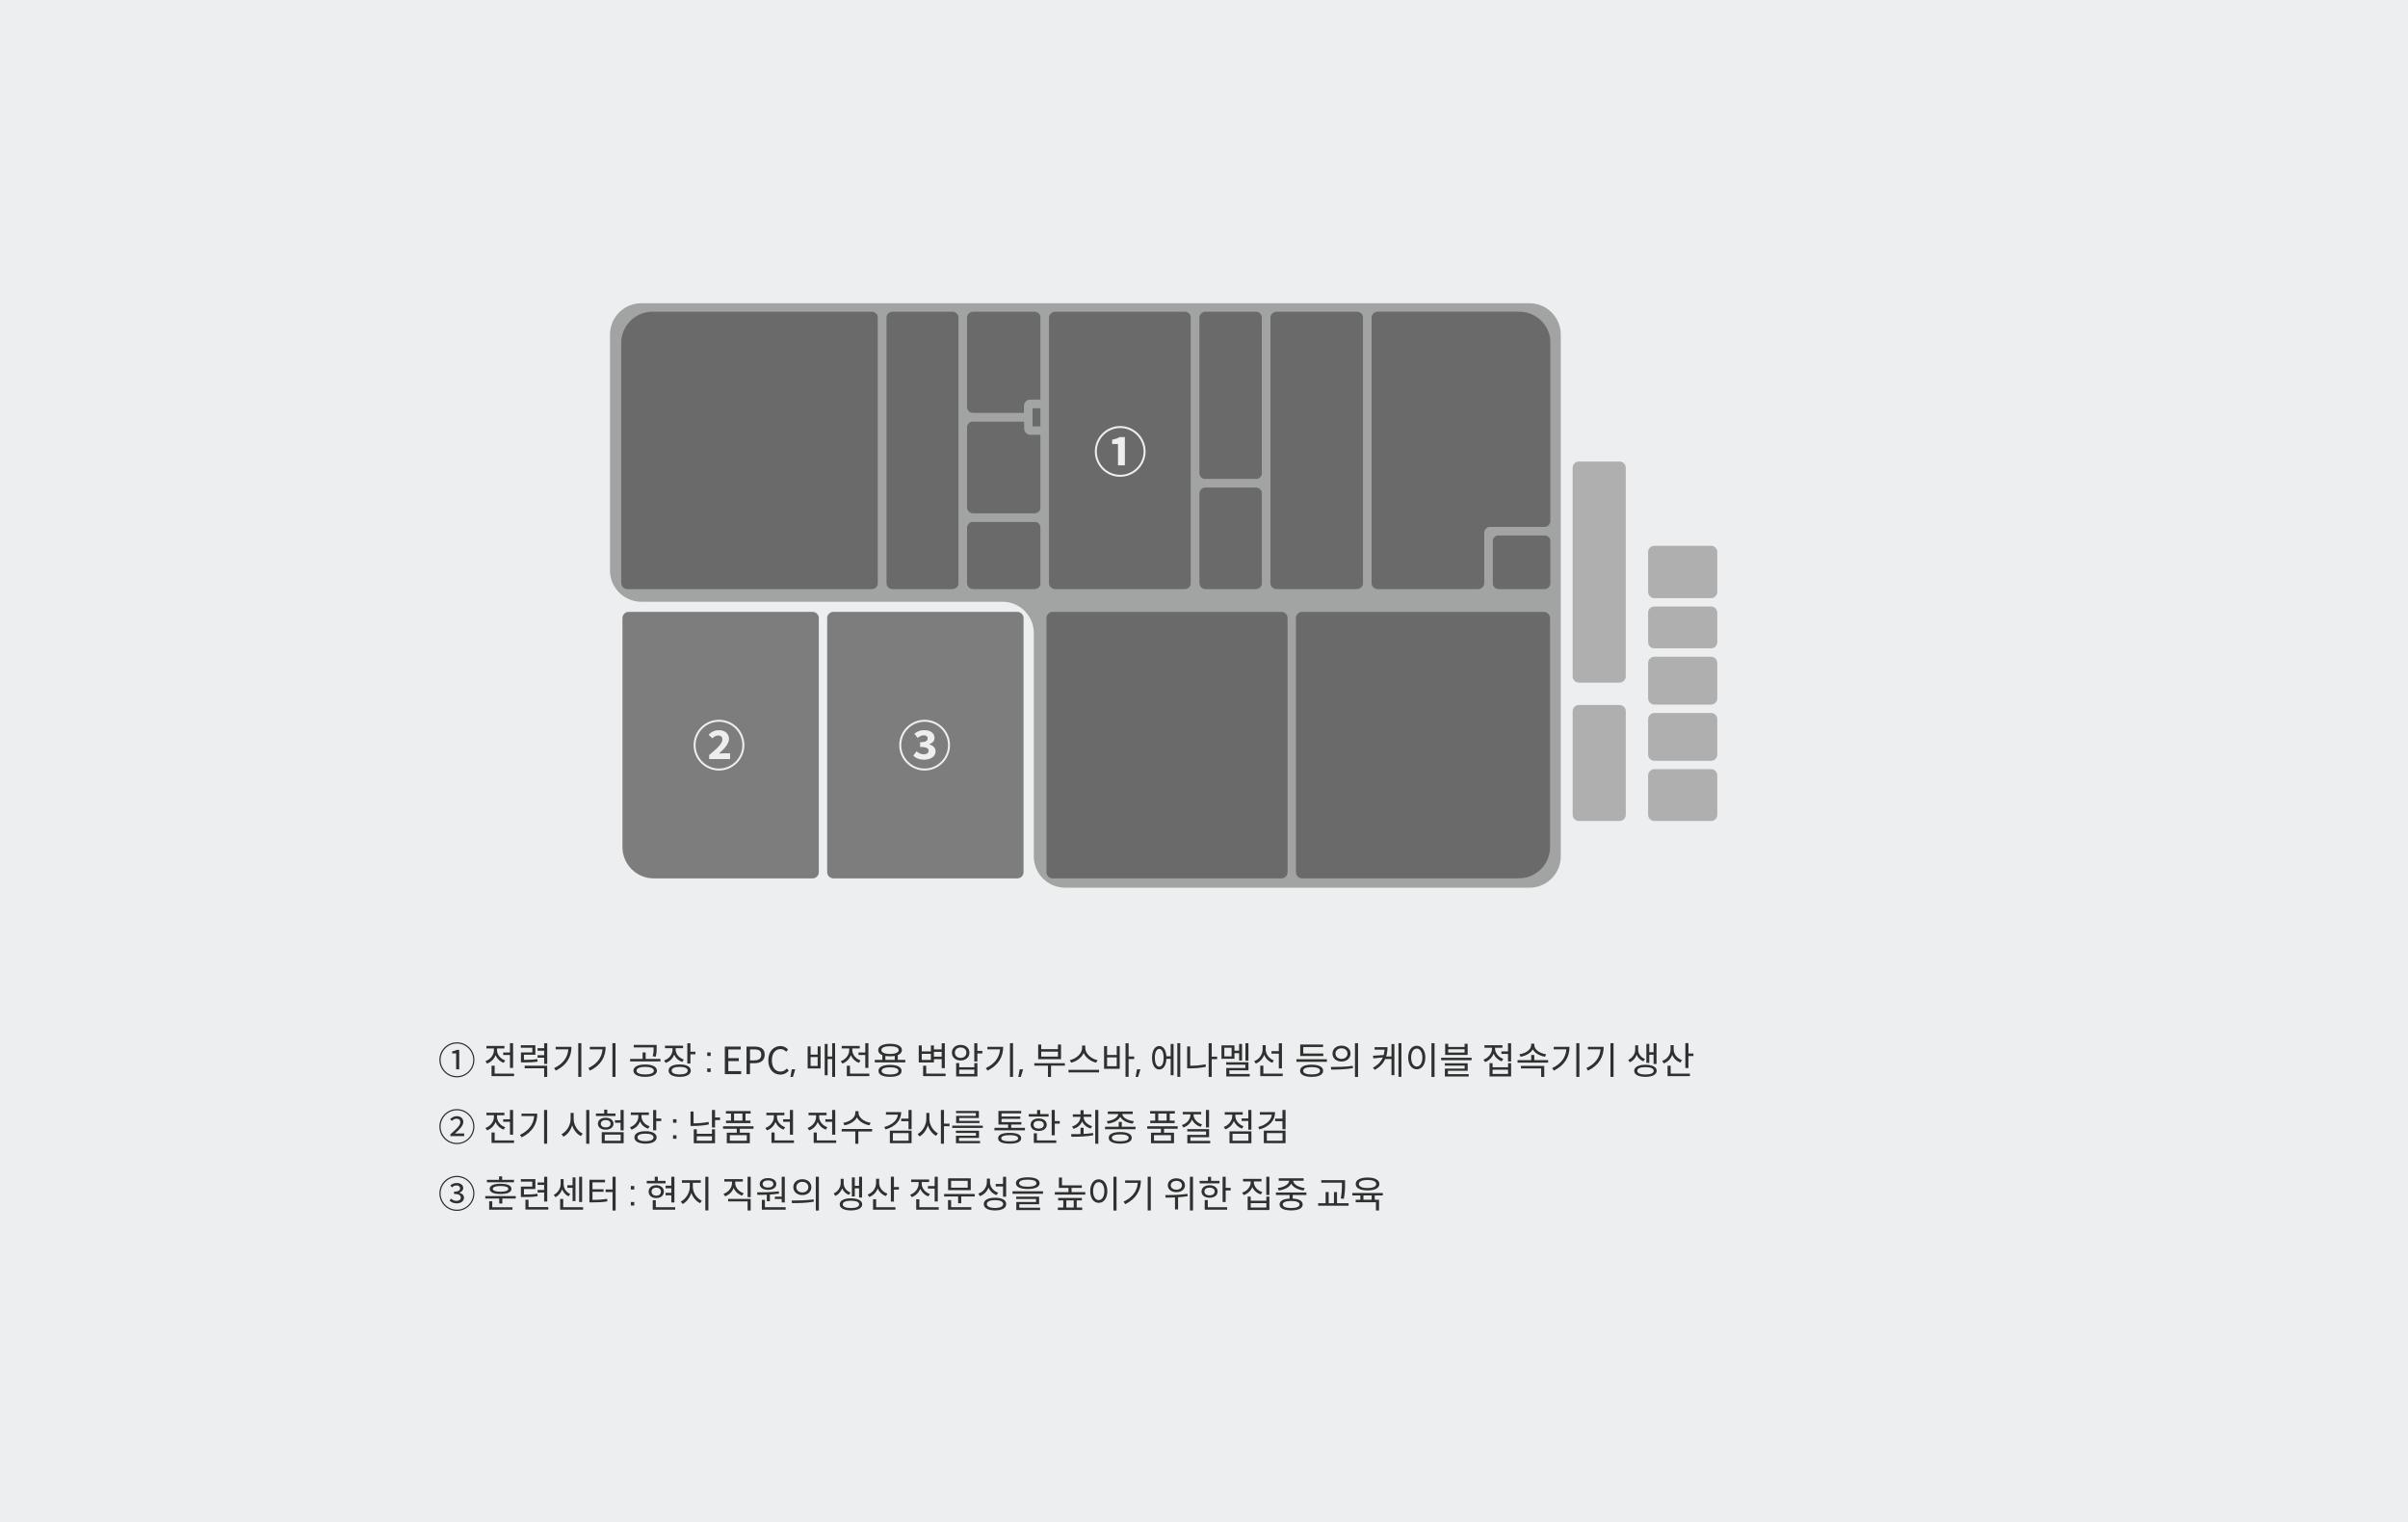 <?xml version="1.0" encoding="utf-8"?>
<!-- Generator: Adobe Illustrator 26.1.0, SVG Export Plug-In . SVG Version: 6.00 Build 0)  -->
<svg version="1.1" id="Layer_1" xmlns="http://www.w3.org/2000/svg" xmlns:xlink="http://www.w3.org/1999/xlink" x="0px" y="0px"
	 viewBox="0 0 1154 729.33" style="enable-background:new 0 0 1154 729.33;" xml:space="preserve">
<style type="text/css">
	.st0{fill:#ECEEEF;}
	.st1{fill:#303030;}
	.st2{fill:#7D7D7D;}
	.st3{fill:#AFAFAF;}
	.st4{opacity:0.5;fill:#595959;}
</style>
<rect class="st0" width="1154" height="729.33"/>
<g>
	<path class="st1" d="M210.57,507.86c0-4.63,3.76-8.39,8.39-8.39c4.63,0,8.39,3.76,8.39,8.39c0,4.66-3.8,8.39-8.39,8.39
		C214.33,516.25,210.57,512.49,210.57,507.86z M226.78,507.86c0-4.32-3.49-7.81-7.81-7.81c-4.36,0-7.81,3.55-7.81,7.81
		c0,4.32,3.49,7.81,7.81,7.81S226.78,512.18,226.78,507.86z M216.69,503.83c0.95-0.16,1.62-0.4,2.25-0.74h1.13v9.33h-1.48v-7.63
		h-1.91V503.83z"/>
	<path class="st1" d="M237.48,505.65c-0.7,1.87-2.18,3.31-4.07,4.01l-0.77-1.15c2.39-0.86,4.07-3.01,4.07-5.29v-0.81h-3.6v-1.21
		h8.62v1.21h-3.55v0.79c0,2.09,1.58,4.14,3.93,4.95l-0.74,1.15C239.57,508.66,238.18,507.3,237.48,505.65z M235.56,515.68v-4.99h1.5
		v3.78h9.29v1.21H235.56z M245.89,499.9v11.83h-1.5v-6.18h-3.24v-1.21h3.24v-4.45H245.89z"/>
	<path class="st1" d="M250.8,509.09h-1.15v-4.79h5.47v-2.23h-5.53v-1.21h6.97v4.57h-5.47v2.45c2.99,0,4.56-0.09,6.41-0.38l0.14,1.19
		C255.66,509.03,254.02,509.09,250.8,509.09z M262.25,516.06h-1.48v-4.16h-9.33v-1.21h10.8V516.06z M260.78,509.83v-2.99h-3.15
		v-1.19h3.15v-2.16h-3.15v-1.21h3.15v-2.38h1.48v9.92H260.78z"/>
	<path class="st1" d="M266.35,513.03l-0.79-1.21c4.34-2.07,6.5-5.17,6.81-9h-6.07v-1.19h7.56
		C273.86,506.3,271.74,510.38,266.35,513.03z M277.12,516.04v-16.15h1.48v16.15H277.12z"/>
	<path class="st1" d="M282.73,513.03l-0.79-1.21c4.34-2.07,6.5-5.17,6.81-9h-6.07v-1.19h7.56
		C290.24,506.3,288.12,510.38,282.73,513.03z M293.5,516.04v-16.15h1.48v16.15H293.5z"/>
	<path class="st1" d="M301.99,508.62v-1.21h5.96v-3.1h1.48v3.1h7.09v1.21H301.99z M314.83,513.07c0,1.82-2.2,2.95-5.64,2.95
		c-3.44,0-5.62-1.13-5.62-2.95c0-1.87,2.18-2.97,5.62-2.97C312.63,510.1,314.83,511.19,314.83,513.07z M303.7,500.71h11v1.37
		c0,1.3,0,2.61-0.45,4.27l-1.44-0.16c0.43-1.66,0.43-2.86,0.43-4.11v-0.18h-9.54V500.71z M313.35,513.07c0-1.15-1.62-1.84-4.16-1.84
		c-2.52,0-4.14,0.68-4.14,1.84c0,1.13,1.62,1.8,4.14,1.8C311.73,514.87,313.35,514.22,313.35,513.07z"/>
	<path class="st1" d="M323.09,505.38c-0.7,1.87-2.12,3.26-4.07,3.96l-0.76-1.17c2.45-0.86,4.05-2.9,4.05-5.26v-0.63h-3.62v-1.19
		h8.66v1.19h-3.56v0.63c0,2.11,1.51,4.02,3.91,4.79l-0.7,1.15C325.12,508.26,323.79,506.98,323.09,505.38z M331.05,513.03
		c0,1.89-2.05,2.99-5.31,2.99c-3.31,0-5.33-1.1-5.33-2.99c0-1.87,2.02-2.97,5.33-2.97C329,510.06,331.05,511.16,331.05,513.03z
		 M329.57,513.03c0-1.15-1.44-1.8-3.83-1.8c-2.47,0-3.85,0.65-3.85,1.8s1.39,1.82,3.85,1.82
		C328.13,514.85,329.57,514.18,329.57,513.03z M330.87,505.22v4.43h-1.48v-9.74h1.48v4.07h2.39v1.24H330.87z"/>
	<path class="st1" d="M340.57,506.01h-1.64v-1.69h1.64V506.01z M340.57,513.68h-1.64v-1.69h1.64V513.68z"/>
	<path class="st1" d="M354.97,502.91h-5.94v4.14h5.01v1.42h-5.01v4.81h6.14v1.42h-7.81v-13.2h7.62V502.91z"/>
	<path class="st1" d="M366.47,505.38c0,2.81-1.98,4.09-4.86,4.09h-2.18v5.24h-1.67v-13.2h3.76
		C364.47,501.51,366.47,502.5,366.47,505.38z M364.82,505.38c0-1.89-1.17-2.52-3.49-2.52h-1.89v5.26h1.96
		C363.72,508.12,364.82,507.27,364.82,505.38z"/>
	<path class="st1" d="M368.2,508.12c0-4.27,2.49-6.86,5.85-6.86c1.6,0,2.86,0.79,3.62,1.64l-0.9,1.08c-0.7-0.74-1.55-1.26-2.7-1.26
		c-2.5,0-4.16,2.03-4.16,5.35c0,3.33,1.58,5.42,4.11,5.42c1.3,0,2.21-0.56,3.06-1.48l0.92,1.04c-1.08,1.22-2.32,1.89-4.05,1.89
		C370.68,514.94,368.2,512.38,368.2,508.12z"/>
	<path class="st1" d="M380,516.06h-1.19l0.65-3.64h1.64L380,516.06z"/>
	<path class="st1" d="M393.24,511.99h-6.18v-10.57h1.4v3.94h3.39v-3.94h1.39V511.99z M388.46,510.8h3.39v-4.27h-3.39V510.8z
		 M398.8,516.04v-8.55h-2.18v7.76h-1.39v-15h1.39v6.03h2.18v-6.39h1.41v16.15H398.8z"/>
	<path class="st1" d="M407.76,505.65c-0.7,1.87-2.18,3.31-4.07,4.01l-0.77-1.15c2.39-0.86,4.07-3.01,4.07-5.29v-0.81h-3.6v-1.21
		h8.62v1.21h-3.55v0.79c0,2.09,1.58,4.14,3.93,4.95l-0.74,1.15C409.85,508.66,408.46,507.3,407.76,505.65z M405.83,515.68v-4.99h1.5
		v3.78h9.29v1.21H405.83z M416.17,499.9v11.83h-1.5v-6.18h-3.24v-1.21h3.24v-4.45H416.17z"/>
	<path class="st1" d="M419.23,509.07v-1.19h3.62v-2.27c-1.31-0.52-1.98-1.33-1.98-2.43c0-1.87,2.18-3.01,5.67-3.01
		c3.51,0,5.67,1.13,5.67,3.01c0,1.08-0.72,1.91-1.96,2.41v2.29h3.6v1.19H419.23z M432.06,513.16c0,1.85-2.05,2.86-5.53,2.86
		c-3.46,0-5.53-1.01-5.53-2.86s2.07-2.88,5.53-2.88C430.01,510.28,432.06,511.3,432.06,513.16z M426.54,505.04
		c2.61,0,4.16-0.7,4.16-1.85c0-1.17-1.55-1.85-4.16-1.85c-2.61,0-4.16,0.68-4.16,1.85C422.38,504.33,423.93,505.04,426.54,505.04z
		 M430.57,513.16c0-1.1-1.49-1.73-4.03-1.73c-2.54,0-4.03,0.63-4.03,1.73c0,1.1,1.5,1.73,4.03,1.73
		C429.08,514.88,430.57,514.25,430.57,513.16z M428.79,505.99c-0.63,0.13-1.39,0.18-2.25,0.18c-0.81,0-1.57-0.05-2.23-0.18v1.89
		h4.48V505.99z"/>
	<path class="st1" d="M440.29,500.97h1.46v2.84h4.36v-2.84h1.46v1.89h3.73v-2.95h1.49v11.94h-1.49v-4.3h-3.73v1.55h-7.27V500.97z
		 M441.75,507.9h4.36v-2.92h-4.36V507.9z M442.39,515.68v-5.01h1.48v3.8h9.29v1.21H442.39z M451.29,506.33v-2.29h-3.73v2.29H451.29z
		"/>
	<path class="st1" d="M460.36,508.17c-2.43,0-4.18-1.51-4.18-3.75c0-2.21,1.75-3.71,4.18-3.71c2.45,0,4.21,1.49,4.21,3.71
		C464.57,506.66,462.81,508.17,460.36,508.17z M460.36,506.94c1.62,0,2.77-1.04,2.77-2.52c0-1.53-1.13-2.48-2.77-2.48
		c-1.6,0-2.75,0.99-2.75,2.48C457.6,505.9,458.76,506.94,460.36,506.94z M468.39,515.82h-10.17v-6.41h1.46v2h7.26v-2h1.46V515.82z
		 M459.67,514.62h7.26v-2.05h-7.26V514.62z M468.39,508.64h-1.48v-8.73h1.48v3.67h2.39v1.22h-2.39V508.64z"/>
	<path class="st1" d="M473.25,513.03l-0.79-1.21c4.34-2.07,6.5-5.17,6.81-9h-6.07v-1.19h7.56
		C480.75,506.3,478.63,510.38,473.25,513.03z M484.01,516.04v-16.15h1.48v16.15H484.01z"/>
	<path class="st1" d="M489.21,516.06h-1.19l0.65-3.64h1.64L489.21,516.06z"/>
	<path class="st1" d="M503.7,516.06h-1.48v-5.4h-6.55v-1.19h14.66v1.19h-6.63V516.06z M497.53,500.54h1.46v2.21H507v-2.21h1.48v6.99
		h-10.95V500.54z M498.98,506.31H507v-2.38h-8.01V506.31z"/>
	<path class="st1" d="M512.07,513.88v-1.22h14.64v1.22H512.07z M519.33,504.57c-1.01,2.36-3.57,4.09-5.98,4.66l-0.67-1.22
		c2.81-0.58,5.87-2.97,5.87-5.74v-1.24h1.55v1.24c0,2.74,3.06,5.22,5.89,5.74l-0.67,1.22C522.87,508.66,520.33,506.94,519.33,504.57
		z"/>
	<path class="st1" d="M536.61,512.15h-7.51v-10.89h1.46v4.27h4.61v-4.27h1.44V512.15z M530.56,510.94h4.61v-4.25h-4.61V510.94z
		 M540.87,516.02h-1.48V499.9h1.48v6.34h2.67v1.24h-2.67V516.02z"/>
	<path class="st1" d="M545.42,516.06h-1.19l0.65-3.64h1.64L545.42,516.06z"/>
	<path class="st1" d="M562.42,515.25h-1.4v-7.87h-2.04c-0.14,3.17-1.44,5.11-3.42,5.11c-2.11,0-3.46-2.16-3.46-5.65
		c0-3.46,1.35-5.6,3.46-5.6c1.94,0,3.22,1.89,3.42,4.93h2.04v-5.92h1.4V515.25z M557.65,506.84c0-2.59-0.85-4.23-2.09-4.23
		c-1.3,0-2.11,1.64-2.11,4.23c0,2.68,0.81,4.29,2.11,4.29S557.65,509.52,557.65,506.84z M564.22,516.04v-16.15h1.41v16.15H564.22z"
		/>
	<path class="st1" d="M577.72,509.99l0.18,1.22c-2.75,0.56-5.22,0.74-7.69,0.74h-1.28v-10.5h1.46v9.25
		C572.71,510.71,575.11,510.51,577.72,509.99z M580.71,516.04h-1.48v-16.15h1.48v6.45h2.59v1.22h-2.59V516.04z"/>
	<path class="st1" d="M585.37,500.93h6.23v2.54h2.23v-3.22h1.4v7.94h-1.4v-3.51h-2.23v2.68h-6.23V500.93z M586.75,506.22h3.47v-4.16
		h-3.47V506.22z M587.67,515.82v-4.05h9.15v-1.58h-9.18v-1.17h10.66v3.87h-9.16v1.75h9.78v1.19H587.67z M596.87,499.9h1.42v8.37
		h-1.42V499.9z"/>
	<path class="st1" d="M605.85,505.45c-0.7,1.94-2.12,3.44-4.02,4.21l-0.77-1.17c2.41-0.86,4.03-3.19,4.03-5.64v-2h1.48v2.05
		c0,2.25,1.6,4.38,3.91,5.24l-0.77,1.13C607.9,508.58,606.55,507.2,605.85,505.45z M603.96,515.68v-5.04h1.48v3.83h9.29v1.21H603.96
		z M609.33,503.69h3.53v-3.78h1.5v12.06h-1.5v-7.06h-3.53V503.69z"/>
	<path class="st1" d="M621.28,508.8v-1.22h14.62v1.22H621.28z M634.1,513.1c0,1.87-2.09,2.92-5.53,2.92c-3.44,0-5.53-1.04-5.53-2.92
		c0-1.87,2.09-2.92,5.53-2.92C632.01,510.19,634.1,511.23,634.1,513.1z M623.11,500.54h10.96v1.19h-9.49v3.11h9.6v1.19h-11.07
		V500.54z M632.6,513.1c0-1.15-1.49-1.76-4.03-1.76c-2.54,0-4.03,0.61-4.03,1.76s1.5,1.76,4.03,1.76
		C631.11,514.87,632.6,514.25,632.6,513.1z"/>
	<path class="st1" d="M648.28,510.73l0.13,1.1c-3.65,0.67-7.53,0.7-10.46,0.7l-0.18-1.24C640.73,511.28,644.71,511.25,648.28,510.73
		z M647.22,504.87c0,2.25-1.8,3.8-4.32,3.8c-2.5,0-4.32-1.55-4.32-3.8s1.82-3.8,4.32-3.8C645.42,501.08,647.22,502.62,647.22,504.87
		z M640.01,504.87c0,1.49,1.21,2.54,2.88,2.54c1.67,0,2.88-1.04,2.88-2.54c0-1.51-1.21-2.54-2.88-2.54
		C641.22,502.33,640.01,503.36,640.01,504.87z M649.34,516.07v-16.19h1.48v16.19H649.34z"/>
	<path class="st1" d="M668.24,515.21h-1.39v-7.74h-2.99c-0.92,2-2.45,3.78-5.04,5.22l-0.85-1.06c2.47-1.37,3.94-3.02,4.74-4.92
		l-4.54,0.45l-0.2-1.26l5.13-0.34c0.23-0.85,0.36-1.69,0.41-2.58h-4.75v-1.19h6.18c0,1.51-0.18,3.03-0.63,4.47h2.54v-5.96h1.39
		V515.21z M670.2,516.02v-16.15h1.41v16.15H670.2z"/>
	<path class="st1" d="M683.07,506.76c0,3.44-1.71,5.64-4.11,5.64c-2.39,0-4.1-2.2-4.1-5.64s1.71-5.64,4.1-5.64
		C681.36,501.13,683.07,503.33,683.07,506.76z M676.27,506.76c0,2.63,1.12,4.32,2.7,4.32c1.57,0,2.68-1.69,2.68-4.32
		c0-2.61-1.12-4.3-2.68-4.3C677.38,502.46,676.27,504.15,676.27,506.76z M686.01,516.07v-16.19h1.48v16.19H686.01z"/>
	<path class="st1" d="M690.63,508.04v-1.17h14.62v1.17H690.63z M703.86,515.86h-11.42v-3.8h9.47v-1.42h-9.52v-1.12h10.98v3.6h-9.49
		v1.6h9.97V515.86z M692.57,500.17h1.46v1.53h7.85v-1.53h1.46v5.33h-10.77V500.17z M694.03,504.37h7.85v-1.55h-7.85V504.37z"/>
	<path class="st1" d="M715.76,504.91c-0.7,1.87-2.16,3.31-4.05,4.03l-0.77-1.17c2.4-0.86,4.07-2.97,4.07-5.29v-0.41h-3.6v-1.21h8.62
		v1.21h-3.55v0.41c0,2.05,1.58,4.11,3.93,4.92l-0.74,1.17C717.87,507.9,716.48,506.57,715.76,504.91z M724.17,515.82h-10.33v-6.37
		h1.46v1.98h7.42v-1.98h1.46V515.82z M715.29,514.62h7.42v-2.04h-7.42V514.62z M722.69,508.66v-3.64h-3.19v-1.21h3.19v-3.91h1.48
		v8.75H722.69z"/>
	<path class="st1" d="M727.26,509.2v-1.21h6.55v-2.45h1.48v2.45h6.63v1.21H727.26z M734.55,502.84c-1.01,1.87-3.38,3.11-5.85,3.55
		l-0.56-1.19c2.88-0.38,5.65-2.2,5.65-4.34v-0.72h1.51v0.72c0,2.14,2.79,3.96,5.67,4.34l-0.56,1.19
		C737.97,505.95,735.56,504.71,734.55,502.84z M740.06,516.06h-1.48v-4.09h-9.7v-1.21h11.18V516.06z"/>
	<path class="st1" d="M744.65,513.03l-0.79-1.21c4.34-2.07,6.5-5.17,6.81-9h-6.07v-1.19h7.56
		C752.16,506.3,750.03,510.38,744.65,513.03z M755.42,516.04v-16.15h1.48v16.15H755.42z"/>
	<path class="st1" d="M761.03,513.03l-0.79-1.21c4.34-2.07,6.5-5.17,6.81-9h-6.07v-1.19h7.56
		C768.54,506.3,766.41,510.38,761.03,513.03z M771.79,516.04v-16.15h1.48v16.15H771.79z"/>
	<path class="st1" d="M784.36,505.47c-0.58,1.51-1.71,2.88-3.29,3.58l-0.79-1.15c2.09-0.9,3.37-3.04,3.37-4.83v-2.18h1.42v2.18
		c0,1.76,1.21,3.62,3.28,4.39l-0.79,1.13C786.03,507.97,784.93,506.84,784.36,505.47z M793.95,513.12c0,1.82-2.09,2.9-5.4,2.9
		c-3.31,0-5.38-1.08-5.38-2.9c0-1.82,2.07-2.9,5.38-2.9C791.86,510.22,793.95,511.3,793.95,513.12z M792.5,513.12
		c0-1.15-1.48-1.75-3.94-1.75s-3.93,0.59-3.93,1.75s1.46,1.76,3.93,1.76S792.5,514.27,792.5,513.12z M789,500.21h1.4v4.01h2.05
		v-4.32h1.42v9.96h-1.42v-4.43h-2.05v3.91H789V500.21z"/>
	<path class="st1" d="M801.37,505.47c-0.67,1.94-2.09,3.38-4.03,4.1l-0.77-1.17c2.47-0.86,4.03-3.04,4.03-5.55v-2h1.48v2.03
		c0,2.21,1.6,4.25,3.98,5.11l-0.74,1.17C803.49,508.51,802.09,507.2,801.37,505.47z M809.87,515.68h-10.71v-5.01h1.48v3.8h9.24
		V515.68z M809.16,506.06v5.74h-1.48v-11.94h1.48v4.97h2.39v1.22H809.16z"/>
	<path class="st1" d="M210.57,539.86c0-4.63,3.76-8.39,8.39-8.39c4.63,0,8.39,3.76,8.39,8.39c0,4.66-3.8,8.39-8.39,8.39
		C214.33,548.25,210.57,544.49,210.57,539.86z M226.78,539.86c0-4.32-3.49-7.81-7.81-7.81c-4.36,0-7.81,3.55-7.81,7.81
		c0,4.32,3.49,7.81,7.81,7.81S226.78,544.18,226.78,539.86z M220.6,537.77c0-1.08-0.59-1.71-1.84-1.71c-0.88,0-1.62,0.5-2.2,1.06
		l-0.85-0.79c0.92-0.95,1.89-1.46,3.19-1.46c1.95,0,3.13,1.12,3.13,2.79c0,1.73-1.75,3.51-4.05,5.56c0.56-0.05,1.21-0.07,1.84-0.07
		h2.65v1.26h-6.63v-0.86C218.87,540.91,220.6,539.25,220.6,537.77z"/>
	<path class="st1" d="M237.48,537.65c-0.7,1.87-2.18,3.31-4.07,4.01l-0.77-1.15c2.39-0.86,4.07-3.01,4.07-5.29v-0.81h-3.6v-1.21
		h8.62v1.21h-3.55v0.79c0,2.09,1.58,4.14,3.93,4.95l-0.74,1.15C239.57,540.66,238.18,539.3,237.48,537.65z M235.56,547.68v-4.99h1.5
		v3.78h9.29v1.21H235.56z M245.89,531.9v11.83h-1.5v-6.18h-3.24v-1.21h3.24v-4.45H245.89z"/>
	<path class="st1" d="M249.97,545.03l-0.79-1.21c4.34-2.07,6.5-5.17,6.81-9h-6.07v-1.19h7.56
		C257.48,538.3,255.36,542.38,249.97,545.03z M260.74,548.04v-16.15h1.48v16.15H260.74z"/>
	<path class="st1" d="M279.24,543.19l-0.88,1.19c-1.87-0.92-3.38-2.79-4.16-5.11c-0.74,2.47-2.29,4.41-4.18,5.42l-0.9-1.21
		c2.36-1.15,4.34-4.2,4.34-7.29v-2.9h1.46v2.9C274.92,539.14,276.87,542.13,279.24,543.19z M280.94,548.07v-16.19h1.48v16.19H280.94
		z"/>
	<path class="st1" d="M285.6,533.58h3.94v-1.85h1.48v1.85h3.94v1.19h-9.36V533.58z M290.28,541.34c-2.2,0-3.75-1.13-3.75-2.86
		s1.55-2.88,3.75-2.88c2.16,0,3.73,1.15,3.73,2.88S292.44,541.34,290.28,541.34z M290.28,540.24c1.37,0,2.34-0.68,2.34-1.76
		s-0.97-1.76-2.34-1.76c-1.37,0-2.34,0.68-2.34,1.76S288.91,540.24,290.28,540.24z M298.88,547.82h-10.5v-5.29h10.5V547.82z
		 M297.44,543.7h-7.62v2.93h7.62V543.7z M297.39,541.66v-3.65h-2.68v-1.21h2.68v-4.9h1.5v9.76H297.39z"/>
	<path class="st1" d="M306.71,537.38c-0.7,1.87-2.12,3.26-4.07,3.96l-0.76-1.17c2.45-0.86,4.05-2.9,4.05-5.26v-0.63h-3.62v-1.19
		h8.66v1.19h-3.56v0.63c0,2.11,1.51,4.02,3.91,4.79l-0.7,1.15C308.75,540.26,307.41,538.98,306.71,537.38z M314.67,545.03
		c0,1.89-2.05,2.99-5.31,2.99c-3.31,0-5.33-1.1-5.33-2.99c0-1.87,2.02-2.97,5.33-2.97C312.62,542.06,314.67,543.16,314.67,545.03z
		 M313.19,545.03c0-1.15-1.44-1.8-3.83-1.8c-2.47,0-3.85,0.65-3.85,1.8s1.39,1.82,3.85,1.82
		C311.75,546.85,313.19,546.18,313.19,545.03z M314.49,537.22v4.43h-1.48v-9.74h1.48v4.07h2.39v1.24H314.49z"/>
	<path class="st1" d="M324.19,538.01h-1.64v-1.69h1.64V538.01z M324.19,545.68h-1.64v-1.69h1.64V545.68z"/>
	<path class="st1" d="M332.18,539.54h-1.26v-6.9h1.46v5.65c2.32-0.02,4.56-0.18,7.17-0.68l0.18,1.21
		C336.97,539.38,334.63,539.54,332.18,539.54z M342.66,547.82h-10.19v-6.66h1.46v2.14h7.27v-2.14h1.46V547.82z M333.93,546.63h7.27
		v-2.14h-7.27V546.63z M342.68,540.29h-1.49v-8.39h1.49v3.6h2.39v1.22h-2.39V540.29z"/>
	<path class="st1" d="M359.33,542.78v5.04h-11.02v-5.04h4.77v-1.89h-6.57v-1.19h14.6v1.19h-6.55v1.89H359.33z M347.88,532.41h11.85
		v1.19h-2.45v3.39h2.38v1.19h-11.72v-1.19h2.38v-3.39h-2.43V532.41z M349.75,546.63h8.14v-2.68h-8.14V546.63z M351.78,536.98h4.02
		v-3.39h-4.02V536.98z"/>
	<path class="st1" d="M371.64,537.65c-0.7,1.87-2.18,3.31-4.07,4.01l-0.77-1.15c2.4-0.86,4.07-3.01,4.07-5.29v-0.81h-3.6v-1.21h8.62
		v1.21h-3.55v0.79c0,2.09,1.58,4.14,3.93,4.95l-0.74,1.15C373.72,540.66,372.34,539.3,371.64,537.65z M369.71,547.68v-4.99h1.5v3.78
		h9.29v1.21H369.71z M380.04,531.9v11.83h-1.49v-6.18h-3.24v-1.21h3.24v-4.45H380.04z"/>
	<path class="st1" d="M391.87,537.65c-0.7,1.87-2.18,3.31-4.07,4.01l-0.77-1.15c2.4-0.86,4.07-3.01,4.07-5.29v-0.81h-3.6v-1.21h8.62
		v1.21h-3.55v0.79c0,2.09,1.58,4.14,3.93,4.95l-0.74,1.15C393.96,540.66,392.57,539.3,391.87,537.65z M389.94,547.68v-4.99h1.5v3.78
		h9.29v1.21H389.94z M400.28,531.9v11.83h-1.49v-6.18h-3.24v-1.21h3.24v-4.45H400.28z"/>
	<path class="st1" d="M411.36,548.06h-1.48v-5.85h-6.52v-1.22h14.58l0.02,1.22h-6.61V548.06z M410.66,535.45
		c-1.01,1.96-3.46,3.35-5.96,3.78l-0.59-1.19c2.95-0.43,5.78-2.36,5.78-4.68v-0.9h1.55v0.9c0,2.25,2.88,4.25,5.82,4.68l-0.61,1.19
		C414.12,538.8,411.72,537.41,410.66,535.45z"/>
	<path class="st1" d="M424.38,541.21l-0.61-1.15c3.91-1.1,6.23-3.19,6.54-5.94h-5.73v-1.21h7.29
		C431.87,537,428.98,539.92,424.38,541.21z M436.87,547.8h-10.42v-6.01h10.42V547.8z M435.43,542.96h-7.53v3.66h7.53V542.96z
		 M435.39,541.11v-3.85h-3.51v-1.21h3.51v-4.16h1.48v9.22H435.39z"/>
	<path class="st1" d="M449.49,543.1l-0.92,1.17c-1.73-0.92-3.19-2.79-3.91-5.02c-0.7,2.39-2.2,4.34-4.01,5.35l-0.88-1.19
		c2.32-1.21,4.16-4.29,4.16-7.22v-2.9h1.46v2.9C445.38,539.02,447.24,541.95,449.49,543.1z M452.39,548.04h-1.48V531.9h1.48v6.54
		h2.67v1.22h-2.67V548.04z"/>
	<path class="st1" d="M456.34,540.51v-1.12h14.64v1.12H456.34z M469.67,547.82h-11.54v-3.58h9.58v-1.35h-9.61v-1.06h11.07v3.44
		h-9.58v1.49h10.08V547.82z M458.18,532.35h10.93v3.37h-9.43v1.39h9.72v1.06h-11.18v-3.46h9.43v-1.31h-9.47V532.35z"/>
	<path class="st1" d="M476.56,541.63v-1.19h6.57v-1.58h-4.64v-6.5h10.89v1.15h-9.42v1.5h8.99v1.12h-8.99v1.58h9.51v1.15h-4.86v1.58
		h6.57v1.19H476.56z M489.39,545.43c0,1.73-1.95,2.59-5.53,2.59s-5.53-0.86-5.53-2.59c0-1.67,1.94-2.58,5.53-2.58
		S489.39,543.75,489.39,545.43z M487.92,545.43c0-0.95-1.44-1.48-4.05-1.48c-2.61,0-4.05,0.52-4.05,1.48c0,1.01,1.44,1.48,4.05,1.48
		C486.48,546.9,487.92,546.43,487.92,545.43z"/>
	<path class="st1" d="M493.01,533.87h4.01v-1.96h1.48v1.96h4.03v1.19h-9.52V533.87z M497.76,541.95c-2.29,0-3.85-1.19-3.85-3.01
		c0-1.8,1.57-2.99,3.85-2.99c2.3,0,3.87,1.19,3.87,2.99C501.63,540.76,500.07,541.95,497.76,541.95z M497.76,540.8
		c1.46,0,2.47-0.7,2.47-1.86s-1.01-1.84-2.47-1.84c-1.51,0-2.45,0.68-2.45,1.84S496.25,540.8,497.76,540.8z M506.21,547.68h-10.77
		v-4.63h1.48v3.42h9.29V547.68z M505.49,538.46V544h-1.48v-12.1h1.48v5.31h2.39v1.24H505.49z"/>
	<path class="st1" d="M523.81,542.92l0.13,1.1c-3.62,0.67-7.58,0.7-10.46,0.7l-0.2-1.24c1.37,0,2.88,0,4.54-0.05v-3.01h1.48v2.94
		C520.8,543.27,522.37,543.16,523.81,542.92z M517.81,535.18h-3.67v-1.19h3.67v-1.98h1.48v1.98h3.73v1.19h-3.73
		c0.05,2.07,1.71,3.75,4.09,4.47l-0.68,1.13c-1.94-0.58-3.38-1.8-4.12-3.4c-0.7,1.73-2.18,2.95-4.12,3.58l-0.68-1.15
		C516.16,539.09,517.76,537.29,517.81,535.18z M524.87,548.06v-16.17h1.48v16.17H524.87z"/>
	<path class="st1" d="M529.57,541.12v-1.19h6.55v-2.32h1.48v2.32h6.57v1.19H529.57z M535.92,533.81h-5.01v-1.19h11.94v1.19h-5.02
		c0.14,1.8,2.72,3.15,5.55,3.44l-0.52,1.17c-2.67-0.29-5.06-1.5-5.98-3.24c-0.92,1.75-3.31,2.95-5.96,3.24l-0.54-1.17
		C533.2,536.96,535.78,535.61,535.92,533.81z M542.39,545.23c0,1.8-2.07,2.79-5.53,2.79s-5.53-0.99-5.53-2.79
		c0-1.78,2.07-2.77,5.53-2.77S542.39,543.45,542.39,545.23z M540.89,545.23c0-1.08-1.49-1.64-4.03-1.64c-2.61,0-4.03,0.56-4.03,1.64
		s1.42,1.66,4.03,1.66C539.4,546.88,540.89,546.31,540.89,545.23z"/>
	<path class="st1" d="M562.62,542.78v5.04H551.6v-5.04h4.77v-1.89h-6.57v-1.19h14.6v1.19h-6.55v1.89H562.62z M551.17,532.41h11.85
		v1.19h-2.45v3.39h2.38v1.19h-11.72v-1.19h2.38v-3.39h-2.43V532.41z M553.04,546.63h8.14v-2.68h-8.14V546.63z M555.07,536.98h4.02
		v-3.39h-4.02V536.98z"/>
	<path class="st1" d="M571.26,536.44c-0.7,1.8-2.2,3.19-4.16,3.85l-0.7-1.17c2.43-0.76,4.09-2.75,4.09-4.95v-0.18h-3.69v-1.19h8.86
		v1.19H572v0.18c0,2.07,1.67,3.91,4.07,4.63l-0.68,1.15C573.49,539.38,572,538.1,571.26,536.44z M569.01,547.86v-4.03h8.97v-1.62h-9
		v-1.15h10.46v3.87h-8.97v1.76h9.51v1.17H569.01z M577.94,531.9h1.48v8.37h-1.48V531.9z"/>
	<path class="st1" d="M591.31,537.16c-0.7,1.87-2.18,3.31-4.07,4.02l-0.77-1.15c2.4-0.86,4.07-3.01,4.07-5.29v-0.61h-3.6v-1.21h8.62
		v1.21h-3.55v0.59c0,2.09,1.58,4.14,3.93,4.95l-0.74,1.15C593.4,540.17,592.01,538.82,591.31,537.16z M599.72,547.82h-10.5v-5.69
		h10.5V547.82z M598.28,543.3h-7.62v3.33h7.62V543.3z M598.22,541.34v-4.18h-3.19v-1.22h3.19v-4.05h1.49v9.45H598.22z"/>
	<path class="st1" d="M603.58,541.21l-0.61-1.15c3.91-1.1,6.23-3.19,6.54-5.94h-5.73v-1.21h7.29
		C611.07,537,608.19,539.92,603.58,541.21z M616.08,547.8h-10.42v-6.01h10.42V547.8z M614.64,542.96h-7.53v3.66h7.53V542.96z
		 M614.6,541.11v-3.85h-3.51v-1.21h3.51v-4.16h1.48v9.22H614.6z"/>
	<path class="st1" d="M210.57,571.86c0-4.63,3.76-8.39,8.39-8.39c4.63,0,8.39,3.76,8.39,8.39c0,4.66-3.8,8.39-8.39,8.39
		C214.33,580.25,210.57,576.49,210.57,571.86z M226.78,571.86c0-4.32-3.49-7.81-7.81-7.81c-4.36,0-7.81,3.55-7.81,7.81
		c0,4.32,3.49,7.81,7.81,7.81S226.78,576.18,226.78,571.86z M215.43,575.3l0.72-0.95c0.63,0.59,1.44,1.1,2.68,1.1
		c1.17,0,2-0.63,2-1.58c0-1.04-0.79-1.73-3.24-1.73v-1.1c2.14,0,2.9-0.67,2.9-1.6c0-0.86-0.63-1.39-1.71-1.39
		c-0.85,0-1.57,0.34-2.2,0.94l-0.77-0.92c0.79-0.72,1.78-1.19,3.01-1.19c1.85,0,3.17,0.88,3.17,2.47c0,1.08-0.76,1.75-1.84,2.16
		v0.05c1.22,0.31,2.2,1.08,2.2,2.38c0,1.66-1.55,2.7-3.47,2.7C217.27,576.63,216.13,576.04,215.43,575.3z"/>
	<path class="st1" d="M240.74,574.31v2.41h-1.48v-2.41h-6.7v-1.17h14.6v1.17H240.74z M233.34,565.38h5.82v-1.67h1.48v1.67h5.69v1.15
		h-12.98V565.38z M245.58,579.68h-11.16v-4.02h1.48v2.84h9.69V579.68z M239.9,567.24c3.33,0,5.2,0.86,5.2,2.45
		c0,1.6-1.87,2.47-5.2,2.47c-3.38,0-5.22-0.86-5.22-2.47C234.67,568.1,236.51,567.24,239.9,567.24z M239.9,568.32
		c-2.39,0-3.73,0.49-3.73,1.37c0,0.88,1.33,1.37,3.73,1.37s3.71-0.49,3.71-1.37C243.6,568.8,242.29,568.32,239.9,568.32z"/>
	<path class="st1" d="M250.8,573.61h-1.17v-5h5.46v-2.38h-5.49v-1.19h6.97v4.72h-5.47v2.65c2.86,0,4.5-0.07,6.43-0.41l0.14,1.21
		C255.59,573.57,253.92,573.61,250.8,573.61z M251.81,579.61v-4.7h1.48v3.51h9.47v1.19H251.81z M257.64,570.22h3.13v-2.41h-3.13
		v-1.19h3.13v-2.72h1.49v11.87h-1.49v-4.34h-3.13V570.22z"/>
	<path class="st1" d="M269.41,569.94c-0.58,1.58-1.69,2.97-3.21,3.75l-0.83-1.13c2.09-1.01,3.31-3.26,3.31-5.15v-2.38h1.42v2.38
		c0,1.93,1.13,3.82,3.17,4.74l-0.81,1.13C271.02,572.57,269.97,571.38,269.41,569.94z M268.44,579.68v-5.15h1.48v3.94h9.53v1.21
		H268.44z M271.88,567.96h2.52v-3.75h1.39v11.33h-1.39v-6.37h-2.52V567.96z M277.55,563.89h1.42V576h-1.42V563.89z"/>
	<path class="st1" d="M290.93,574.46l0.16,1.21c-2.34,0.43-4.3,0.5-7.38,0.5h-1.24v-10.82h7.47v1.22h-6v3.33h5.29v1.19h-5.29v3.87
		C286.87,574.96,288.71,574.83,290.93,574.46z M293.55,580.06v-8.86h-3.33v-1.22h3.33v-6.1h1.48v16.19H293.55z"/>
	<path class="st1" d="M303.96,570.01h-1.64v-1.69h1.64V570.01z M303.96,577.68h-1.64v-1.69h1.64V577.68z"/>
	<path class="st1" d="M309.93,565.87h3.85v-1.98h1.48v1.98h3.71v1.19h-9.04V565.87z M314.5,574.11c-2.14,0-3.66-1.24-3.66-3.1
		c0-1.84,1.51-3.06,3.66-3.06s3.66,1.22,3.66,3.06C318.16,572.87,316.65,574.11,314.5,574.11z M314.5,572.96
		c1.37,0,2.25-0.79,2.25-1.94s-0.88-1.91-2.25-1.91s-2.25,0.76-2.25,1.91S313.14,572.96,314.5,572.96z M312.81,579.68v-4.52h1.48
		v3.31h9.29v1.21H312.81z M323.2,563.9v12.3h-1.49v-3.42h-2.74v-1.21h2.74v-2.18h-2.74v-1.21h2.74v-4.29H323.2z"/>
	<path class="st1" d="M336.36,575.36l-0.83,1.19c-1.87-0.86-3.46-2.72-4.23-4.93c-0.72,2.34-2.36,4.43-4.16,5.33l-0.86-1.19
		c2.32-1.12,4.29-4.14,4.29-6.93v-2.05h-3.75v-1.22h9.02v1.22h-3.8v2.05C332.04,571.56,333.98,574.35,336.36,575.36z M338.01,580.04
		V563.9h1.48v16.13H338.01z"/>
	<path class="st1" d="M351.58,569.27c-0.7,1.87-2.14,3.28-4.09,3.98l-0.77-1.15c2.45-0.86,4.09-2.99,4.09-5.24v-0.65h-3.69v-1.19
		h8.86v1.19h-3.65v0.65c0,2.14,1.67,4.14,4.05,4.92l-0.72,1.17C353.78,572.29,352.32,571,351.58,569.27z M359.76,580.04h-1.48v-4.34
		h-9.33v-1.19h10.8V580.04z M358.28,573.66v-9.78h1.48v9.78H358.28z"/>
	<path class="st1" d="M363,572.58l-0.2-1.22c2.99,0,6.99-0.04,10.41-0.47l0.13,1.06c-1.44,0.22-2.92,0.38-4.38,0.47v3.19h-1.48
		v-3.12C365.88,572.57,364.36,572.58,363,572.58z M364.08,567.34c0-1.69,1.62-2.81,3.98-2.81c2.36,0,3.98,1.12,3.98,2.81
		c0,1.73-1.62,2.83-3.98,2.83C365.7,570.17,364.08,569.07,364.08,567.34z M365.1,579.68v-4.7h1.48v3.49h9.94v1.21H365.1z
		 M365.48,567.34c0,1.08,1.04,1.73,2.58,1.73s2.57-0.65,2.57-1.73c0-1.03-1.04-1.71-2.57-1.71S365.48,566.32,365.48,567.34z
		 M376.1,563.89v12.3h-1.48v-1.66h-3.28v-1.1h3.28v-9.54H376.1z"/>
	<path class="st1" d="M389.89,574.73l0.13,1.1c-3.65,0.67-7.53,0.7-10.46,0.7l-0.18-1.24C382.35,575.28,386.33,575.25,389.89,574.73
		z M388.83,568.87c0,2.25-1.8,3.8-4.32,3.8c-2.5,0-4.32-1.55-4.32-3.8s1.82-3.8,4.32-3.8C387.03,565.08,388.83,566.62,388.83,568.87
		z M381.63,568.87c0,1.49,1.21,2.54,2.88,2.54c1.67,0,2.88-1.04,2.88-2.54c0-1.51-1.21-2.54-2.88-2.54
		C382.83,566.33,381.63,567.36,381.63,568.87z M390.95,580.07v-16.19h1.48v16.19H390.95z"/>
	<path class="st1" d="M403.6,569.47c-0.58,1.51-1.71,2.88-3.29,3.58l-0.79-1.15c2.09-0.9,3.37-3.04,3.37-4.83v-2.18h1.42v2.18
		c0,1.76,1.21,3.62,3.28,4.39l-0.79,1.13C405.28,571.97,404.18,570.84,403.6,569.47z M413.2,577.12c0,1.82-2.09,2.9-5.4,2.9
		c-3.31,0-5.38-1.08-5.38-2.9c0-1.82,2.07-2.9,5.38-2.9C411.11,574.22,413.2,575.3,413.2,577.12z M411.74,577.12
		c0-1.15-1.48-1.75-3.94-1.75s-3.93,0.59-3.93,1.75s1.46,1.76,3.93,1.76S411.74,578.27,411.74,577.12z M408.25,564.21h1.4v4.01h2.05
		v-4.32h1.42v9.96h-1.42v-4.43h-2.05v3.91h-1.4V564.21z"/>
	<path class="st1" d="M420.61,569.47c-0.67,1.94-2.09,3.38-4.03,4.1l-0.77-1.17c2.47-0.86,4.03-3.04,4.03-5.55v-2h1.48v2.03
		c0,2.21,1.6,4.25,3.98,5.11l-0.74,1.17C422.74,572.51,421.33,571.2,420.61,569.47z M429.11,579.68H418.4v-5.01h1.48v3.8h9.24
		V579.68z M428.41,570.06v5.74h-1.48v-11.94h1.48v4.97h2.39v1.22H428.41z"/>
	<path class="st1" d="M441.01,569.65c-0.7,1.87-2.18,3.31-4.07,4.01l-0.77-1.15c2.39-0.86,4.07-3.01,4.07-5.29v-0.81h-3.6v-1.21
		h8.62v1.21h-3.55v0.79c0,2.09,1.58,4.14,3.93,4.95l-0.74,1.15C443.1,572.66,441.71,571.3,441.01,569.65z M439.08,579.68v-4.99h1.5
		v3.78h9.29v1.21H439.08z M449.42,563.9v11.83h-1.5v-6.18h-3.24v-1.21h3.24v-4.45H449.42z"/>
	<path class="st1" d="M460.65,573.34v3.26h-1.48v-3.26h-6.72v-1.19h14.67v1.19H460.65z M465.49,579.68h-11.16v-4.61h1.48v3.4h9.69
		V579.68z M454.36,564.64h10.86v5.67h-10.86V564.64z M455.8,569.13h7.96v-3.29h-7.96V569.13z"/>
	<path class="st1" d="M473.71,569.07c-0.7,1.94-2.14,3.37-4.09,4.11l-0.77-1.21c2.5-0.86,4.09-3.06,4.09-5.51v-1.66h1.48v1.6
		c0,2.29,1.55,4.3,3.92,5.13l-0.79,1.15C475.75,572.03,474.42,570.75,473.71,569.07z M482.21,576.98c0,1.93-2.05,3.04-5.37,3.04
		s-5.38-1.12-5.38-3.04c0-1.94,2.07-3.04,5.38-3.04S482.21,575.03,482.21,576.98z M480.75,576.98c0-1.22-1.44-1.89-3.91-1.89
		s-3.91,0.67-3.91,1.89c0,1.17,1.44,1.87,3.91,1.87S480.75,578.15,480.75,576.98z M477.17,567.33h3.51v-3.42h1.5v9.54h-1.5v-4.92
		h-3.51V567.33z"/>
	<path class="st1" d="M485.23,572.04v-1.19h14.62v1.19H485.23z M486.87,566.97c0-1.82,2.12-2.81,5.67-2.81
		c3.55,0,5.67,0.99,5.67,2.81s-2.12,2.79-5.67,2.79C489,569.76,486.87,568.78,486.87,566.97z M498.47,579.86h-11.42v-3.87h9.47
		v-1.44H487v-1.12h10.98v3.64h-9.49v1.64h9.97V579.86z M488.38,566.97c0,1.08,1.48,1.69,4.16,1.69c2.68,0,4.16-0.61,4.16-1.69
		s-1.48-1.69-4.16-1.69C489.86,565.27,488.38,565.89,488.38,566.97z"/>
	<path class="st1" d="M505.5,572.44v-1.19h6.55v-2.05h-4.59v-4.95h1.48v3.76h9.51v1.19h-4.92v2.05h6.57v1.19H505.5z M518.63,579.82
		h-11.67v-1.19h2.61v-3.4h-2.47v-1.19h11.38v1.19h-2.47v3.4h2.61V579.82z M514.56,575.23h-3.53v3.4h3.53V575.23z"/>
	<path class="st1" d="M530.67,570.76c0,3.44-1.71,5.64-4.11,5.64c-2.39,0-4.1-2.2-4.1-5.64s1.71-5.64,4.1-5.64
		C528.96,565.13,530.67,567.33,530.67,570.76z M523.86,570.76c0,2.63,1.12,4.32,2.7,4.32c1.57,0,2.68-1.69,2.68-4.32
		c0-2.61-1.12-4.3-2.68-4.3C524.98,566.46,523.86,568.15,523.86,570.76z M533.6,580.07v-16.19h1.48v16.19H533.6z"/>
	<path class="st1" d="M539.25,577.03l-0.79-1.21c4.34-2.07,6.5-5.17,6.81-9h-6.07v-1.19h7.56
		C546.76,570.3,544.63,574.38,539.25,577.03z M550.02,580.04v-16.15h1.48v16.15H550.02z"/>
	<path class="st1" d="M564.58,573.72v5.82h-1.48v-5.73c-1.6,0.07-3.1,0.09-4.47,0.09l-0.2-1.24c3.03,0,7.09-0.05,10.64-0.58
		l0.13,1.1C567.68,573.45,566.15,573.63,564.58,573.72z M559.65,567.97c0-1.96,1.73-3.33,4.12-3.33s4.11,1.37,4.11,3.33
		c0,1.96-1.71,3.31-4.11,3.31S559.65,569.94,559.65,567.97z M561.07,567.97c0,1.24,1.12,2.11,2.7,2.11c1.58,0,2.68-0.81,2.68-2.11
		c0-1.3-1.1-2.11-2.68-2.11C562.18,565.87,561.07,566.73,561.07,567.97z M570.25,580.06V563.9h1.48v16.15H570.25z"/>
	<path class="st1" d="M574.91,565.87h4.01v-1.96h1.48v1.96h4.03v1.19h-9.52V565.87z M579.66,573.95c-2.29,0-3.85-1.19-3.85-3.01
		c0-1.8,1.57-2.99,3.85-2.99c2.3,0,3.87,1.19,3.87,2.99C583.53,572.76,581.97,573.95,579.66,573.95z M579.66,572.8
		c1.46,0,2.47-0.7,2.47-1.86s-1.01-1.84-2.47-1.84c-1.51,0-2.45,0.68-2.45,1.84S578.15,572.8,579.66,572.8z M588.11,579.68h-10.77
		v-4.63h1.48v3.42h9.29V579.68z M587.39,570.46V576h-1.48v-12.1h1.48v5.31h2.39v1.24H587.39z"/>
	<path class="st1" d="M600.16,568.82c-0.7,1.8-2.18,3.19-4.12,3.85l-0.76-1.17c2.45-0.77,4.11-2.81,4.11-5.01v-0.36h-3.69v-1.21
		h8.86v1.21h-3.66v0.36c0,2.09,1.67,4.03,4.07,4.75l-0.72,1.13C602.38,571.79,600.9,570.5,600.16,568.82z M608.34,579.82h-10.41
		v-6.41h1.46v1.96h7.49v-1.96h1.46V579.82z M599.39,578.62h7.49v-2.09h-7.49V578.62z M606.86,572.64v-8.75h1.48v8.75H606.86z"/>
	<path class="st1" d="M624.29,577.17c0,1.85-2.05,2.84-5.51,2.84s-5.55-0.99-5.55-2.84c0-1.67,1.71-2.67,4.79-2.81v-1.73h-6.55
		v-1.19h14.6v1.19h-6.55v1.73C622.59,574.51,624.29,575.5,624.29,577.17z M617.82,565.81h-5.01v-1.19h11.94v1.19h-5.02
		c0.14,1.8,2.68,3.15,5.53,3.49l-0.52,1.17c-2.65-0.34-5.04-1.49-5.96-3.29c-0.88,1.8-3.31,2.95-5.96,3.29l-0.52-1.17
		C615.14,568.96,617.68,567.61,617.82,565.81z M618.76,575.48c-2.54,0-4.03,0.61-4.03,1.69s1.5,1.71,4.03,1.71
		c2.54,0,4.03-0.63,4.03-1.71S621.3,575.48,618.76,575.48z"/>
	<path class="st1" d="M631.7,577.77v-1.21h3.58v-5.35h1.46v5.35h2.54v-5.35h1.46v5.35h5.56v1.21H631.7z M633.21,565.51h11.38v1.78
		c0,2.05,0,4.16-0.58,7.18l-1.46-0.18c0.45-2.43,0.56-4.56,0.56-7v-0.58h-9.9V565.51z"/>
	<path class="st1" d="M660.88,574.91v5.15h-1.48v-3.96h-9.7v-1.19h2.23v-2.05h-3.85v-1.19h14.6v1.19h-3.85v2.05H660.88z
		 M649.7,567.36c0-1.94,2.2-3.1,5.67-3.1c3.49,0,5.67,1.15,5.67,3.1c0,1.95-2.18,3.08-5.67,3.08
		C651.9,570.44,649.7,569.31,649.7,567.36z M651.21,567.36c0,1.22,1.55,1.93,4.16,1.93c2.61,0,4.16-0.7,4.16-1.93
		c0-1.22-1.55-1.93-4.16-1.93C652.76,565.44,651.21,566.14,651.21,567.36z M653.41,574.91h3.94v-2.05h-3.94V574.91z"/>
</g>
<path class="st2" d="M369.92,293.2H301.3c-1.66,0-3,1.34-3,3v109.71c0,8.28,6.72,15,15,15h62.55h13.56c1.66,0,3-1.34,3-3V296.2
	c0-1.66-1.34-3-3-3H369.92z"/>
<path class="st2" d="M487.52,293.2h-71.98h-16.13c-1.66,0-3,1.34-3,3v121.71c0,1.66,1.34,3,3,3h29.19h46.69h3.69h8.54
	c1.66,0,3-1.34,3-3V296.2C490.52,294.55,489.18,293.2,487.52,293.2z"/>
<path class="st2" d="M574.75,236.59v42.72c0,1.66,1.34,3,3,3h24.06c1.66,0,3-1.34,3-3v-42.72c0-1.66-1.34-3-3-3h-24.06
	C576.09,233.59,574.75,234.93,574.75,236.59z"/>
<path class="st2" d="M621.06,296.2v121.71c0,1.66,1.34,3,3,3h103.78c8.28,0,15-6.72,15-15V296.2c0-1.66-1.34-3-3-3H624.06
	C622.4,293.2,621.06,294.55,621.06,296.2z"/>
<path class="st2" d="M715.31,259.5v19.81c0,1.66,1.34,3,3,3h21.75c1.66,0,3-1.34,3-3V259.5c0-1.66-1.34-3-3-3h-21.75
	C716.66,256.5,715.31,257.84,715.31,259.5z"/>
<path class="st2" d="M354.62,149.36h-23.38H312.7c-8.28,0-15,6.72-15,15v114.95c0,1.66,1.34,3,3,3h30.53h23.38h63.15
	c1.66,0,3-1.34,3-3V152.36c0-1.66-1.34-3-3-3H354.62z"/>
<path class="st2" d="M501.5,296.2v121.71c0,1.66,1.34,3,3,3h109.56c1.66,0,3-1.34,3-3V296.2c0-1.66-1.34-3-3-3H504.5
	C502.84,293.2,501.5,294.55,501.5,296.2z"/>
<path class="st2" d="M653.27,279.31V152.36c0-1.66-1.34-3-3-3H611.8c-1.66,0-3,1.34-3,3v126.95c0,1.66,1.34,3,3,3h38.46
	C651.92,282.31,653.27,280.96,653.27,279.31z"/>
<path class="st2" d="M463.41,253.02v26.29c0,1.66,1.34,3,3,3h29.3c1.66,0,3-1.34,3-3v-26.29c0-1.66-1.34-3-3-3h-29.3
	C464.75,250.02,463.41,251.36,463.41,253.02z"/>
<rect x="494.8" y="195.51" class="st2" width="3.9" height="8.83"/>
<path class="st2" d="M498.7,208.34h-4.9c-1.66,0-3-1.34-3-3v-3.42h-24.4c-1.66,0-3,1.34-3,3v38.09c0,1.66,1.34,3,3,3h29.3
	c1.66,0,3-1.34,3-3V208.34z"/>
<path class="st2" d="M490.8,197.93v-3.41c0-1.66,1.34-3,3-3h4.9v-39.16c0-1.66-1.34-3-3-3h-29.3c-1.66,0-3,1.34-3,3v42.57
	c0,1.66,1.34,3,3,3H490.8z"/>
<path class="st2" d="M459.41,279.31V152.36c0-1.66-1.34-3-3-3h-28.64c-1.66,0-3,1.34-3,3v126.95c0,1.66,1.34,3,3,3h28.64
	C458.07,282.31,459.41,280.96,459.41,279.31z"/>
<path class="st2" d="M604.8,226.59v-74.23c0-1.66-1.34-3-3-3h-24.06c-1.66,0-3,1.34-3,3v74.23c0,1.66,1.34,3,3,3h24.06
	C603.46,229.59,604.8,228.24,604.8,226.59z"/>
<path class="st2" d="M502.7,209.94v69.36c0,1.66,1.34,3,3,3h62.04c1.66,0,3-1.34,3-3V152.36c0-1.66-1.34-3-3-3H505.7
	c-1.66,0-3,1.34-3,3v39.16V209.94z"/>
<path class="st2" d="M711.31,279.31V255.5c0-1.66,1.34-3,3-3h25.75c1.66,0,3-1.34,3-3v-85.14c0-8.28-6.72-15-15-15h-67.8
	c-1.66,0-3,1.34-3,3v126.95c0,1.66,1.34,3,3,3h48.05C709.97,282.31,711.31,280.96,711.31,279.31z"/>
<path class="st3" d="M792.84,337.63h27.14c1.66,0,3-1.34,3-3V317.7c0-1.66-1.34-3-3-3h-27.14c-1.66,0-3,1.34-3,3v16.93
	C789.84,336.29,791.18,337.63,792.84,337.63z"/>
<path class="st3" d="M792.84,310.7h27.14c1.66,0,3-1.34,3-3v-14.08c0-1.66-1.34-3-3-3h-27.14c-1.66,0-3,1.34-3,3v14.08
	C789.84,309.36,791.18,310.7,792.84,310.7z"/>
<path class="st3" d="M792.84,364.57h27.14c1.66,0,3-1.34,3-3v-16.93c0-1.66-1.34-3-3-3h-27.14c-1.66,0-3,1.34-3,3v16.93
	C789.84,363.23,791.18,364.57,792.84,364.57z"/>
<path class="st3" d="M792.84,393.41h27.14c1.66,0,3-1.34,3-3v-18.84c0-1.66-1.34-3-3-3h-27.14c-1.66,0-3,1.34-3,3v18.84
	C789.84,392.06,791.18,393.41,792.84,393.41z"/>
<path class="st3" d="M792.84,286.62h27.14c1.66,0,3-1.34,3-3v-19.08c0-1.66-1.34-3-3-3h-27.14c-1.66,0-3,1.34-3,3v19.08
	C789.84,285.27,791.18,286.62,792.84,286.62z"/>
<rect x="601.58" y="420.91" class="st0" width="4" height="0"/>
<rect x="420.77" y="149.36" class="st0" width="4" height="132.95"/>
<polygon class="st0" points="463.41,282.31 463.41,250.02 461.41,250.02 461.41,246.02 463.41,246.02 463.41,201.93 461.41,201.93 
	461.41,197.93 463.41,197.93 463.41,149.36 459.41,149.36 459.41,282.31 "/>
<rect x="498.7" y="149.36" class="st0" width="4" height="42.16"/>
<polygon class="st0" points="498.7,209.94 498.7,246.02 500.7,246.02 500.7,250.02 498.7,250.02 498.7,282.31 502.7,282.31 
	502.7,209.94 "/>
<polygon class="st0" points="574.75,282.31 574.75,233.59 572.75,233.59 572.75,229.59 574.75,229.59 574.75,149.36 570.75,149.36 
	570.75,282.31 "/>
<polygon class="st0" points="606.8,229.59 606.8,233.59 604.8,233.59 604.8,282.31 608.8,282.31 608.8,149.36 604.8,149.36 
	604.8,229.59 "/>
<rect x="653.27" y="149.36" class="st0" width="4" height="132.95"/>
<rect x="753.56" y="394.72" class="st0" width="0.11" height="8.69"/>
<rect x="753.56" y="134.06" class="st0" width="0.11" height="87.1"/>
<polygon class="st0" points="746.12,252.5 746.12,256.5 743.07,256.5 743.07,282.31 746.96,282.31 746.96,236.46 746.96,149.36 
	743.07,149.36 743.07,252.5 "/>
<rect x="753.56" y="393.41" class="st0" width="0.11" height="1.31"/>
<polygon class="st0" points="753.56,267.01 753.56,267.01 753.56,293.2 753.56,327.11 753.67,327.11 753.67,221.16 753.56,221.16 
	"/>
<rect x="753.56" y="343.44" class="st0" width="0.11" height="49.96"/>
<polygon class="st0" points="753.56,420.91 727.36,420.91 727.36,426.48 753.56,426.48 753.56,403.4 753.56,403.4 "/>
<rect x="601.58" y="293.2" class="st0" width="4" height="0"/>
<rect x="753.56" y="394.72" class="st0" width="0" height="8.69"/>
<rect x="753.56" y="393.41" class="st0" width="0" height="1.31"/>
<polygon class="st0" points="753.56,327.11 753.56,293.2 753.56,267.01 753.56,267.01 753.56,327.11 "/>
<rect x="753.56" y="343.44" class="st0" width="0" height="49.96"/>
<rect x="753.56" y="327.11" class="st0" width="0.11" height="16.33"/>
<rect x="753.56" y="327.11" class="st0" width="0" height="16.33"/>
<rect x="822.98" y="337.63" class="st0" width="0" height="4"/>
<line class="st0" x1="822.98" y1="314.7" x2="822.98" y2="314.7"/>
<line class="st0" x1="822.98" y1="310.7" x2="822.98" y2="310.7"/>
<path class="st0" d="M743.07,256.5v-4h-28.75c-1.66,0-3,1.34-3,3v26.81h4V256.5H743.07z"/>
<rect x="743.07" y="252.5" class="st0" width="3.06" height="4"/>
<rect x="574.75" y="229.59" class="st0" width="30.06" height="4"/>
<rect x="572.75" y="229.59" class="st0" width="2" height="4"/>
<rect x="604.8" y="229.59" class="st0" width="2" height="4"/>
<rect x="463.41" y="246.02" class="st0" width="35.3" height="4"/>
<rect x="461.41" y="246.02" class="st0" width="2" height="4"/>
<rect x="498.7" y="246.02" class="st0" width="2" height="4"/>
<rect x="461.41" y="197.93" class="st0" width="2" height="4"/>
<path class="st0" d="M498.7,191.51h-4.9c-1.66,0-3,1.34-3,3v3.41h-27.4v4h27.4l1.47,4.72c0,1.66,0.1,1.02,1.76,1.02l4.67,0.27v2h4
	v-18.43H498.7z M498.7,205.94h-3.9v-10.43h3.9V205.94z"/>
<g>
	<g>
		<path class="st0" d="M430.95,357.07c0-6.7,5.46-12.17,12.16-12.17c6.7,0,12.17,5.46,12.17,12.17c0,6.73-5.52,12.16-12.17,12.16
			C436.42,369.23,430.95,363.77,430.95,357.07z M454.33,357.07c0-6.19-5.03-11.21-11.21-11.21c-6.24,0-11.21,5.1-11.21,11.21
			c0,6.18,5.03,11.21,11.21,11.21C449.3,368.28,454.33,363.25,454.33,357.07z M437.71,362.07l1.52-2.06c0.9,0.8,2.01,1.44,3.56,1.44
			c1.31,0,2.24-0.62,2.24-1.65c0-1.16-0.8-1.86-4.07-1.86v-2.29c2.71,0,3.61-0.67,3.61-1.78c0-1-0.62-1.5-1.88-1.5
			c-1.01,0-1.96,0.41-2.89,1.24l-1.62-1.98c1.31-1.11,2.83-1.75,4.59-1.75c3.12,0,5.08,1.31,5.08,3.79c0,1.34-0.83,2.32-2.5,2.96
			v0.08c1.75,0.49,3.02,1.57,3.02,3.35c0,2.53-2.5,3.97-5.52,3.97C440.64,364.03,438.76,363.28,437.71,362.07z"/>
	</g>
</g>
<g>
	<g>
		<path class="st0" d="M332.4,357.07c0-6.7,5.46-12.17,12.16-12.17c6.7,0,12.17,5.46,12.17,12.17c0,6.73-5.52,12.16-12.17,12.16
			C337.86,369.23,332.4,363.77,332.4,357.07z M355.77,357.07c0-6.19-5.03-11.21-11.21-11.21c-6.24,0-11.21,5.1-11.21,11.21
			c0,6.18,5.03,11.21,11.21,11.21C350.75,368.28,355.77,363.25,355.77,357.07z M346.19,354.44c0-1.34-0.67-2.01-2.04-2.01
			c-1.13,0-2.04,0.67-2.78,1.37l-1.8-1.75c1.42-1.44,3.09-2.16,4.97-2.16c2.89,0,4.82,1.7,4.82,4.25c0,2.27-2.37,4.84-4.82,6.96
			c0.75-0.08,1.78-0.13,2.58-0.13h2.76v2.76h-10.03v-1.91C343.63,358.64,346.19,356.35,346.19,354.44z"/>
	</g>
</g>
<path class="st3" d="M756.67,393.41h19.46c1.66,0,3-1.34,3-3v-24.63v-4.45v-20.5c0-1.66-1.34-3-3-3h-19.46c-1.66,0-3,1.34-3,3v49.58
	C753.67,392.06,755.01,393.41,756.67,393.41z"/>
<path class="st3" d="M776.13,327.11c1.65,0,2.99-1.35,2.99-3v-9.41v-4v-20.08v-4v-25.08v-37.38c0-1.66-1.34-3-3-3h-19.46
	c-1.66,0-3,1.34-3,3v99.95c0,1.66,1.34,3,3,3h19.03L776.13,327.11z"/>
<path class="st4" d="M292.33,160.31v113.03c0,8.28,6.72,15,15,15h173.11c8.28,0,15,6.72,15,15v107.03c0,8.28,6.72,15,15,15h222.53
	c8.28,0,15-6.72,15-15V288.35V160.31c0-8.28-6.72-15-15-15H307.33C299.05,145.31,292.33,152.03,292.33,160.31z"/>
<g>
	<path class="st0" d="M524.68,216.32c0-6.7,5.46-12.17,12.16-12.17c6.7,0,12.17,5.46,12.17,12.17c0,6.73-5.52,12.16-12.17,12.16
		C530.14,228.48,524.68,223.02,524.68,216.32z M548.05,216.32c0-6.19-5.03-11.21-11.21-11.21c-6.24,0-11.21,5.1-11.21,11.21
		c0,6.18,5.03,11.21,11.21,11.21C543.03,227.53,548.05,222.5,548.05,216.32z M532.98,210.7c1.55-0.31,2.63-0.67,3.63-1.26h2.47
		v13.53h-3.3v-10.21h-2.81V210.7z"/>
</g>
</svg>

